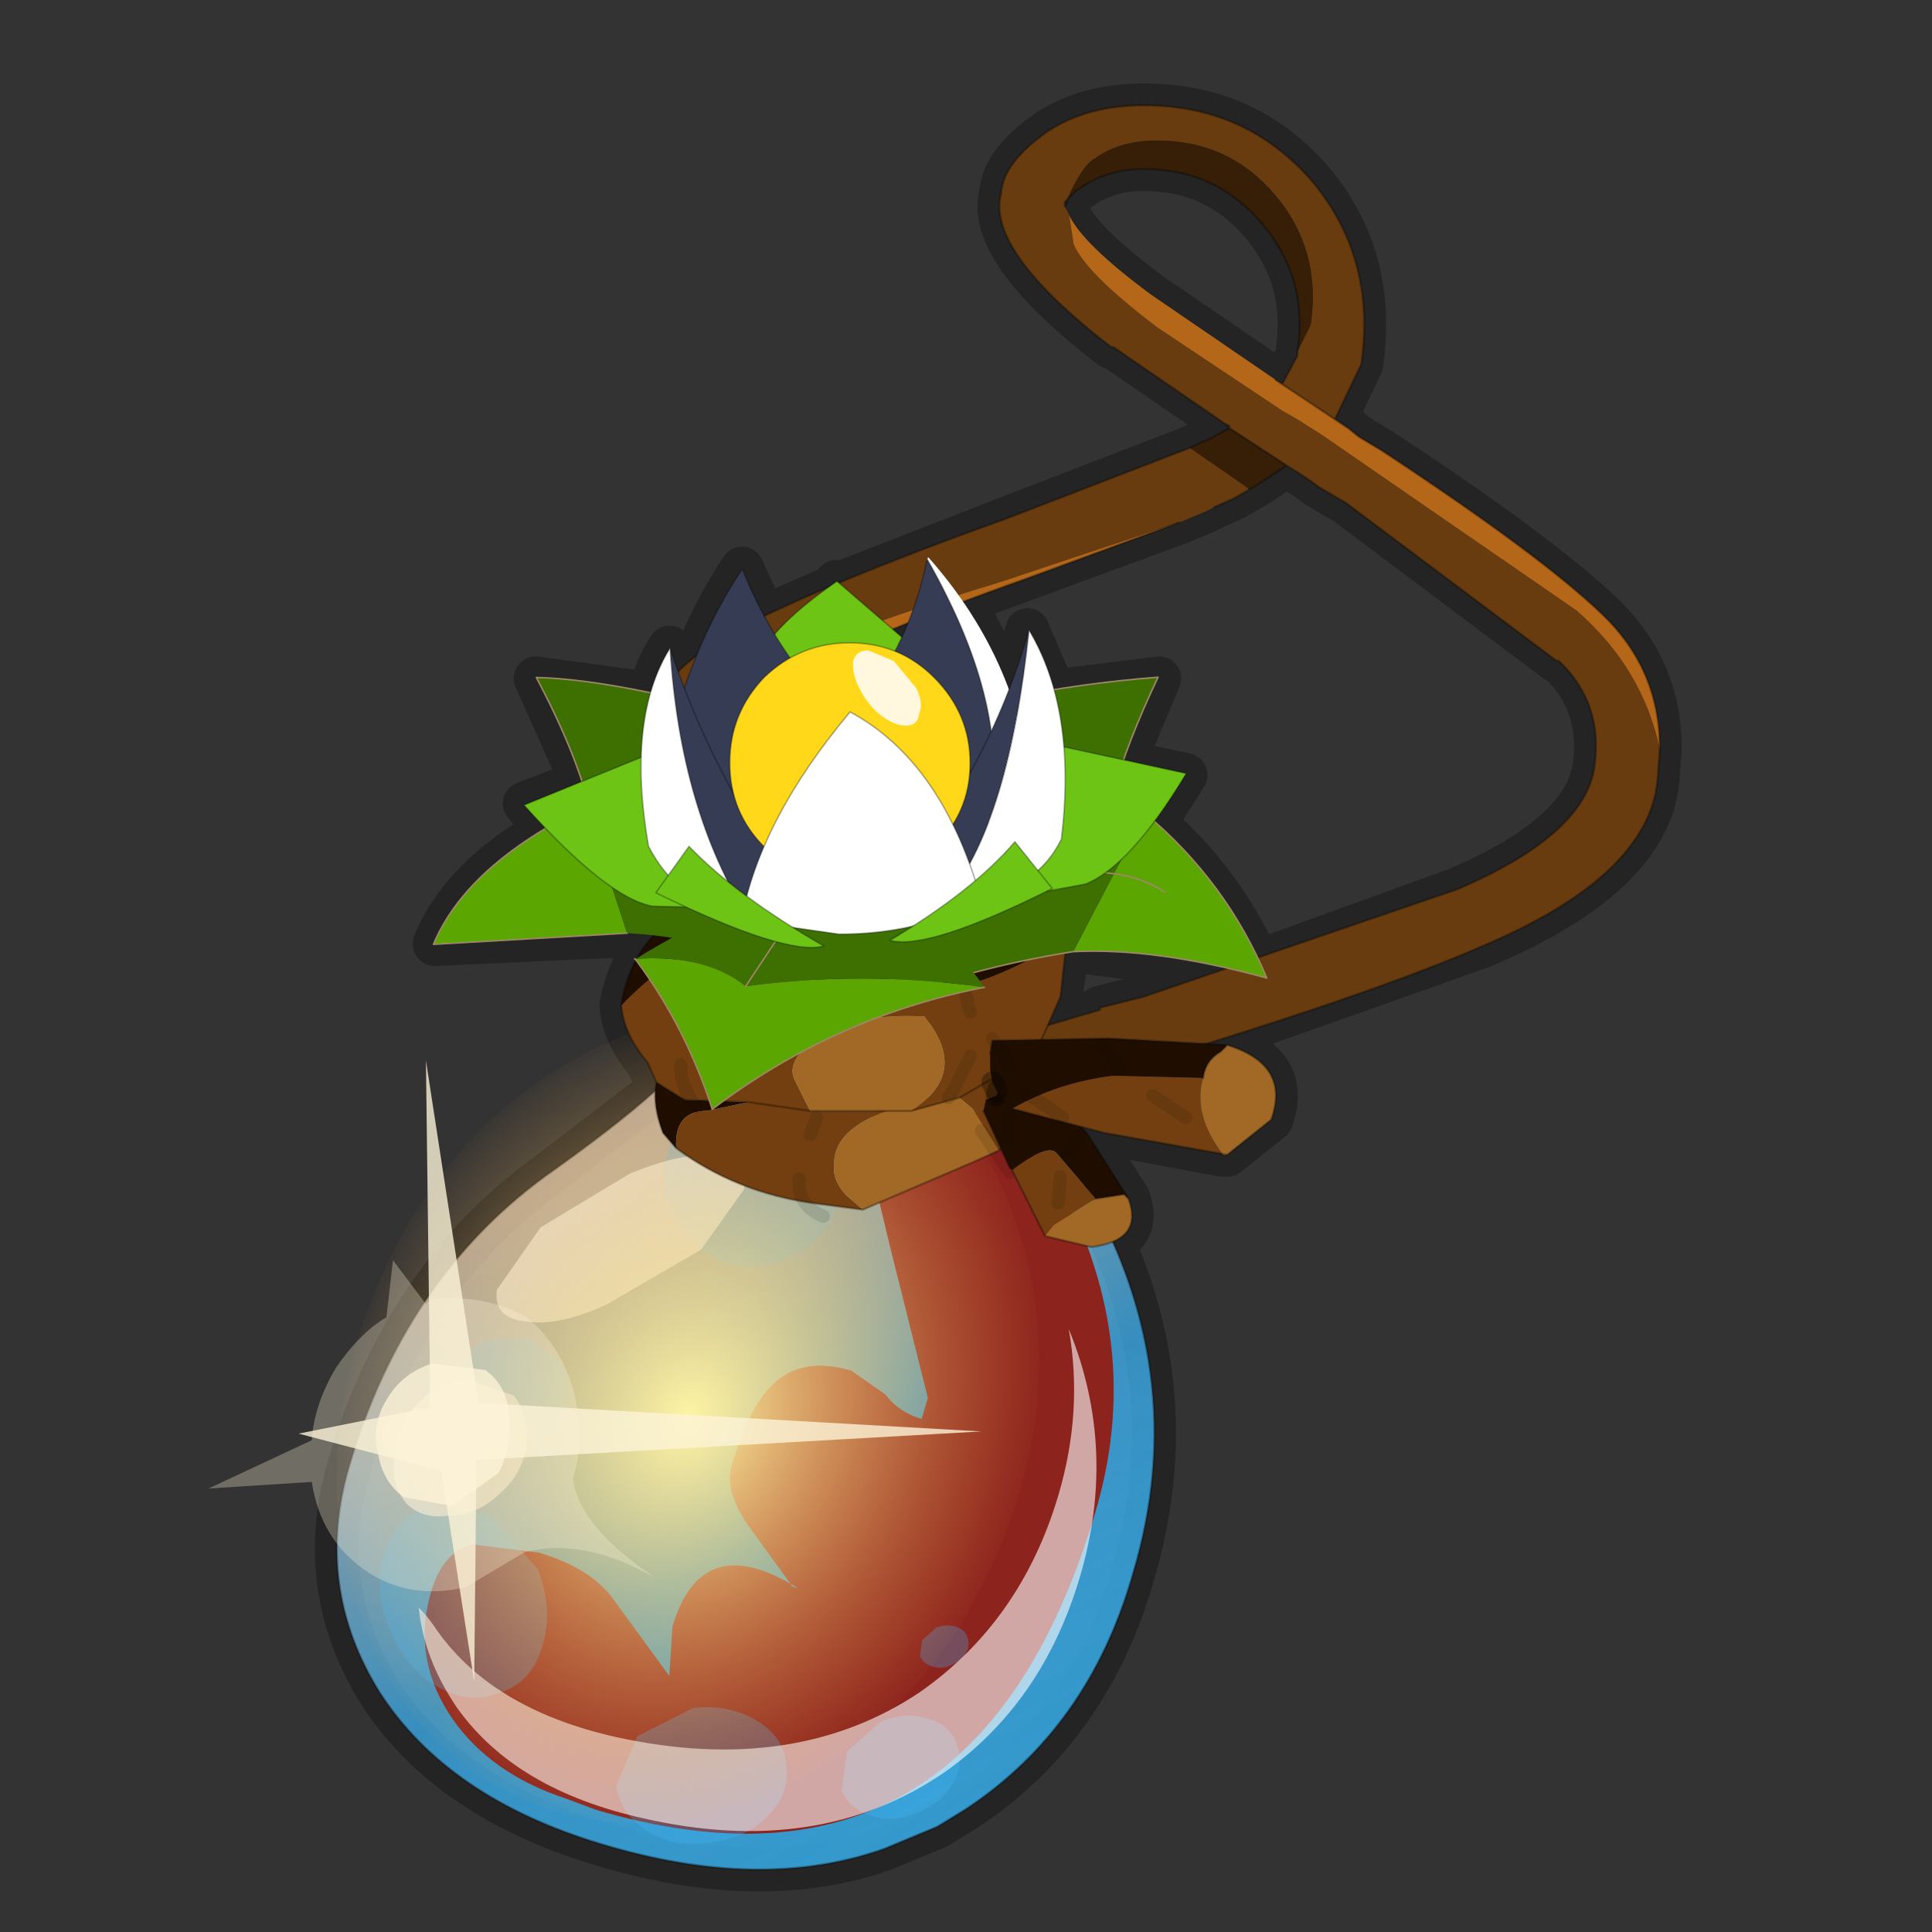 <?xml version="1.0" encoding="UTF-8" standalone="no"?>
<svg xmlns:xlink="http://www.w3.org/1999/xlink" height="440.0px" width="440.0px" xmlns="http://www.w3.org/2000/svg">
  <rect width="100%" height="100%" fill="#333333" stroke="none"/>
  <g transform="matrix(10.0, 0.0, 0.0, 10.0, 0.0, 0.0)">
    <use height="44.0" transform="matrix(1.0, 0.0, 0.0, 1.0, 0.0, 0.0)" width="44.0" xlink:href="#shape0"/>
    <use height="17.75" transform="matrix(0.958, 0.284, -0.284, 0.958, 13.809, 22.788)" width="14.0" xlink:href="#sprite0"/>
    <use height="2.6" transform="matrix(0.724, 0.215, -0.284, 0.958, 10.788, 30.09)" width="3.4" xlink:href="#sprite1"/>
    <use height="2.6" transform="matrix(1.142, 0.338, -0.448, 1.51, 15.791, 24.262)" width="3.4" xlink:href="#sprite1"/>
    <use height="2.6" transform="matrix(1.063, 0.605, -0.448, 1.51, 9.325, 33.459)" width="3.4" xlink:href="#sprite1"/>
    <use height="2.6" transform="matrix(0.372, -0.654, 0.929, 0.275, 18.659, 41.004)" width="3.4" xlink:href="#sprite1"/>
    <use height="2.6" transform="matrix(0.731, -0.74, 1.142, 0.7, 13.272, 40.798)" width="3.4" xlink:href="#sprite1"/>
    <use height="2.6" transform="matrix(0.153, -0.269, 0.383, 0.113, 20.742, 37.81)" width="3.4" xlink:href="#sprite1"/>
    <use height="14.95" transform="matrix(0.958, 0.284, -0.284, 0.958, 11.402, 24.868)" width="15.8" xlink:href="#sprite2"/>
    <use height="65.0" transform="matrix(0.113, -0.268, -0.218, -0.092, 19.081, 43.995)" width="65.0" xlink:href="#sprite3"/>
    <use height="18.8" transform="matrix(1.0, 0.0, 0.0, 1.0, 4.75, 19.5)" width="24.3" xlink:href="#shape5"/>
    <use height="18.4" transform="matrix(0.684, 0.003, -0.002, 0.684, 9.897, 12.649)" width="27.75" xlink:href="#sprite4"/>
  </g>
  <defs>
    <g id="shape0" transform="matrix(1.0, 0.0, 0.0, 1.0, 0.0, 0.0)">
      <path d="M44.0 44.0 L0.0 44.0 0.0 0.0 44.0 0.0 44.0 44.0" fill="#43adca" fill-opacity="0.0" fill-rule="evenodd" stroke="none"/>
      <path d="M23.85 3.0 Q22.85 3.7 22.8 4.4 22.45 5.7 25.3 7.9 L25.35 7.9 27.9 9.65 28.0 9.7 28.0 9.75 27.45 10.05 27.4 10.05 27.1 10.2 22.95 11.8 19.1 13.3 19.05 13.25 18.9 13.4 17.4 14.05 16.9 12.95 Q16.3 13.85 15.85 14.95 L15.45 15.3 15.25 14.75 Q14.95 15.2 14.8 15.8 L12.2 15.45 13.25 17.8 11.95 18.3 12.45 18.9 Q10.5 20.0 9.9 21.5 L14.3 21.3 14.9 21.35 14.5 21.85 14.45 21.85 14.5 21.9 Q14.25 22.35 14.15 22.9 14.2 23.55 14.75 24.2 L14.95 24.65 14.95 24.85 12.4 26.8 Q9.2 29.15 7.95 33.4 7.15 36.15 8.65 38.55 10.2 40.95 13.7 42.0 17.35 43.1 20.15 42.1 L21.35 41.6 22.0 41.2 Q24.8 39.35 25.8 35.85 26.95 31.95 25.35 28.3 25.95 28.0 25.7 27.3 L24.85 25.95 24.75 25.8 24.7 25.7 25.15 25.8 27.85 26.3 27.95 26.3 28.95 25.5 Q29.4 24.25 27.95 23.8 L27.55 23.75 33.75 21.55 Q37.55 19.95 37.75 17.75 L37.8 17.05 Q37.8 15.25 36.5 14.0 35.1 12.65 31.45 10.25 L30.95 9.95 30.7 9.75 30.4 9.55 31.0 8.3 Q31.35 5.9 29.9 4.15 28.4 2.4 26.05 2.4 24.75 2.4 23.85 3.0 M24.5 4.35 L24.65 4.25 Q25.25 3.85 26.05 3.85 27.7 3.85 28.75 5.1 29.8 6.35 29.55 8.0 L29.55 8.1 29.2 8.75 29.05 8.65 26.2 6.7 Q24.65 5.55 24.35 4.9 L24.3 4.8 24.25 4.7 24.25 4.6 24.5 4.35 M27.65 11.55 L28.1 11.35 28.45 11.15 28.7 11.0 29.3 10.6 29.7 10.85 30.05 11.1 30.65 11.45 35.45 15.05 35.5 15.05 Q36.55 16.05 36.3 17.55 36.0 19.05 33.2 20.25 L28.65 21.9 Q27.8 20.05 26.3 18.75 L27.0 17.65 25.6 17.35 26.4 15.45 24.0 15.75 23.4 14.35 23.0 15.7 21.95 13.7 23.45 13.15 26.85 11.9 27.45 11.65 27.65 11.55 M24.45 21.65 L28.0 22.1 26.05 22.7 25.85 22.75 25.05 22.95 25.05 23.0 23.95 23.3 24.15 22.7 24.3 21.7 24.45 21.65 M20.55 14.5 L20.65 14.2 20.35 14.35 20.55 14.5" fill="none" stroke="#000000" stroke-linecap="round" stroke-linejoin="round" stroke-opacity="0.302" stroke-width="1.0"/>
      <path d="M29.55 8.0 L29.85 7.4 Q30.1 5.7 29.05 4.45 28.0 3.2 26.35 3.2 25.5 3.2 24.95 3.6 24.65 3.75 24.3 4.55 L24.25 4.6 24.25 4.65 24.25 4.7 24.3 4.8 24.35 4.9 24.45 5.55 Q24.7 6.2 26.35 7.45 L29.2 9.35 29.55 9.55 30.1 9.9 35.9 13.9 Q37.4 15.2 37.8 17.05 L37.75 17.75 Q37.55 19.95 33.75 21.55 31.35 22.6 26.4 24.1 L26.35 24.1 26.25 24.15 25.5 24.35 22.2 25.35 21.65 25.25 21.55 25.25 19.0 24.4 18.55 24.2 Q17.05 23.5 16.1 22.65 14.0 20.75 14.15 18.25 14.2 17.4 14.5 16.65 15.1 15.25 16.75 14.35 18.9 13.25 22.95 11.8 L27.1 10.2 28.4 11.1 28.45 11.15 28.1 11.35 27.65 11.55 27.45 11.65 26.85 11.9 22.8 13.25 Q18.85 14.45 16.8 15.5 15.05 16.3 14.95 18.05 14.85 19.8 16.45 21.25 17.85 22.55 20.55 23.45 L20.6 23.45 21.35 23.7 21.9 23.85 22.0 23.9 25.05 23.0 25.05 22.95 25.85 22.75 26.05 22.7 33.2 20.25 Q36.0 19.05 36.3 17.55 36.55 16.05 35.5 15.05 L35.45 15.05 30.65 11.45 30.05 11.1 29.7 10.85 29.3 10.6 28.0 9.75 28.0 9.7 27.9 9.65 25.35 7.9 25.3 7.9 Q22.45 5.7 22.8 4.4 22.85 3.7 23.85 3.0 24.75 2.4 26.05 2.4 28.4 2.4 29.9 4.15 31.35 5.9 31.0 8.3 L30.4 9.55 29.2 8.75 29.55 8.1 29.55 8.05 29.55 8.0" fill="#683c0f" fill-rule="evenodd" stroke="none"/>
      <path d="M24.3 4.55 Q24.65 3.75 24.95 3.6 25.5 3.2 26.35 3.2 28.0 3.2 29.05 4.45 30.1 5.7 29.85 7.4 L29.55 8.0 Q29.8 6.35 28.75 5.1 27.7 3.85 26.05 3.85 25.25 3.85 24.65 4.25 L24.5 4.35 24.3 4.55 M28.0 9.75 L29.3 10.6 28.7 11.0 28.45 11.15 28.4 11.1 27.1 10.2 27.4 10.05 27.45 10.05 28.0 9.75" fill="#361e07" fill-rule="evenodd" stroke="none"/>
      <path d="M29.2 8.75 L30.4 9.55 30.7 9.75 30.95 9.95 31.45 10.25 Q35.1 12.65 36.5 14.0 37.8 15.25 37.8 17.05 37.4 15.2 35.9 13.9 L30.1 9.9 29.55 9.55 29.2 9.35 26.35 7.45 Q24.7 6.2 24.45 5.55 L24.35 4.9 Q24.65 5.55 26.2 6.7 L29.05 8.65 29.2 8.75 M20.55 23.45 Q17.85 22.55 16.45 21.25 14.85 19.8 14.95 18.05 15.05 16.3 16.8 15.5 18.85 14.45 22.8 13.25 L26.85 11.9 23.45 13.15 Q19.5 14.55 17.45 15.65 15.7 16.55 15.6 18.35 15.5 20.15 17.1 21.55 18.3 22.65 20.55 23.45" fill="#b56719" fill-rule="evenodd" stroke="none"/>
      <path d="M29.55 8.0 L29.55 8.05 29.55 8.1 29.2 8.75 30.4 9.55 31.0 8.3 Q31.35 5.9 29.9 4.15 28.4 2.4 26.05 2.4 24.75 2.4 23.85 3.0 22.85 3.7 22.8 4.4 22.45 5.7 25.3 7.9 L25.35 7.9 27.9 9.65 28.0 9.7 28.0 9.75 29.3 10.6 29.7 10.85 30.05 11.1 30.65 11.45 35.45 15.05 35.5 15.05 Q36.55 16.05 36.3 17.55 36.0 19.05 33.2 20.25 L26.05 22.7 25.85 22.75 25.05 22.95 25.05 23.0 22.0 23.9 21.9 23.85 21.35 23.7 20.6 23.45 20.55 23.45 Q18.3 22.65 17.1 21.55 15.5 20.15 15.6 18.35 15.7 16.55 17.45 15.65 19.5 14.55 23.45 13.15 L26.85 11.9 M27.65 11.55 L28.1 11.35 28.45 11.15 28.7 11.0 29.3 10.6 29.7 10.85 M27.1 10.2 L22.95 11.8 Q18.9 13.25 16.75 14.35 15.1 15.25 14.5 16.65 14.2 17.4 14.15 18.25 14.0 20.75 16.1 22.65 17.05 23.5 18.55 24.2 L19.0 24.4 21.55 25.25 21.65 25.25 22.2 25.35 25.5 24.35 26.25 24.15 26.35 24.1 26.4 24.1 Q31.35 22.6 33.75 21.55 37.55 19.95 37.75 17.75 L37.8 17.05 Q37.8 15.25 36.5 14.0 35.1 12.65 31.45 10.25 L30.95 9.95 30.7 9.75 30.4 9.55 M24.25 4.7 L24.25 4.65 24.25 4.6 24.3 4.55 24.5 4.35 24.65 4.25 Q25.25 3.85 26.05 3.85 27.7 3.85 28.75 5.1 29.8 6.35 29.55 8.0 L29.55 8.1 M24.25 4.7 L24.3 4.6 24.3 4.55 M29.2 8.75 L29.05 8.65 29.2 8.75 M27.9 9.65 L28.0 9.75 27.45 10.05 27.4 10.05 27.1 10.2" fill="none" stroke="#000000" stroke-linecap="round" stroke-linejoin="round" stroke-opacity="0.302" stroke-width="0.05"/>
      <path d="M15.9 23.65 L15.95 23.2 Q17.55 21.9 20.5 22.75 22.55 23.35 24.6 26.85 27.2 31.2 25.8 35.85 24.8 39.35 22.0 41.2 L21.35 41.6 20.15 42.1 Q17.35 43.1 13.7 42.0 10.2 40.95 8.65 38.55 7.15 36.15 7.95 33.4 9.2 29.15 12.4 26.8 15.65 24.5 15.9 23.65" fill="url(#gradient0)" fill-rule="evenodd" stroke="none"/>
      <path d="M15.9 23.65 Q15.65 24.5 12.4 26.8 9.2 29.15 7.95 33.4 7.15 36.15 8.65 38.55 10.2 40.95 13.7 42.0 17.35 43.1 20.15 42.1 L21.35 41.6 22.0 41.2 Q24.8 39.35 25.8 35.85 27.2 31.2 24.6 26.85 22.55 23.35 20.5 22.75 17.55 21.9 15.95 23.2 L15.9 23.65 Z" fill="none" stroke="#000000" stroke-linecap="round" stroke-linejoin="round" stroke-opacity="0.302" stroke-width="0.05"/>
    </g>
    <linearGradient gradientTransform="matrix(-0.006, -0.01, 0.011, -0.006, 18.35, 34.7)" gradientUnits="userSpaceOnUse" id="gradient0" spreadMethod="pad" x1="-819.2" x2="819.2">
      <stop offset="0.067" stop-color="#3399cc"/>
      <stop offset="0.514" stop-color="#40bbff" stop-opacity="0.702"/>
      <stop offset="1.0" stop-color="#fbe7d9" stop-opacity="0.651"/>
    </linearGradient>
    <g id="sprite0" transform="matrix(1.0, 0.0, 0.0, 1.0, 7.0, 8.85)">
      <use height="17.75" transform="matrix(1.0, 0.0, 0.0, 1.0, -7.0, -8.85)" width="14.0" xlink:href="#shape1"/>
    </g>
    <g id="shape1" transform="matrix(1.0, 0.0, 0.0, 1.0, 7.0, 8.85)">
      <path d="M-0.5 -7.55 Q-0.5 -8.85 1.05 -8.85 3.6 -8.85 5.35 -6.25 7.0 -3.85 7.0 -0.85 7.0 8.9 -2.0 8.9 L-2.7 8.85 Q-4.5 8.8 -5.7 7.85 -7.0 6.8 -7.0 5.2 -7.0 4.25 -6.4 3.9 L-4.9 3.65 Q-3.65 3.65 -2.95 4.2 L-1.25 5.5 -1.5 4.4 Q-1.5 2.15 0.8 2.7 L0.85 2.75 1.0 2.75 0.8 2.7 -0.5 1.7 Q-1.25 1.1 -1.25 0.5 -1.25 -0.85 -0.9 -1.5 -0.45 -2.35 0.75 -2.35 L1.65 -2.05 Q2.05 -1.75 2.6 -1.75 L2.6 -2.25 0.8 -5.3 -0.5 -7.55" fill="#8c231d" fill-rule="evenodd" stroke="none"/>
    </g>
    <g id="sprite1" transform="matrix(1.0, 0.0, 0.0, 1.0, 1.7, 1.3)">
      <use height="2.6" transform="matrix(1.0, 0.0, 0.0, 1.0, -1.7, -1.3)" width="3.4" xlink:href="#shape2"/>
    </g>
    <g id="shape2" transform="matrix(1.0, 0.0, 0.0, 1.0, 1.7, 1.3)">
      <path d="M1.2 -0.95 Q1.7 -0.55 1.7 0.0 1.7 0.55 1.2 0.9 0.7 1.3 0.0 1.3 -0.7 1.3 -1.2 0.9 -1.7 0.55 -1.7 0.0 -1.7 -0.55 -1.2 -0.95 L0.0 -1.3 1.2 -0.95" fill="url(#gradient1)" fill-rule="evenodd" stroke="none"/>
    </g>
    <linearGradient gradientTransform="matrix(1.0, 0.0, 0.0, 1.0, 0.0, 0.0)" gradientUnits="userSpaceOnUse" id="gradient1" spreadMethod="pad" x1="-819.2" x2="819.2">
      <stop offset="0.067" stop-color="#3399cc" stop-opacity="0.396"/>
      <stop offset="0.514" stop-color="#40bbff" stop-opacity="0.278"/>
      <stop offset="1.0" stop-color="#fbe7d9" stop-opacity="0.259"/>
    </linearGradient>
    <g id="sprite2" transform="matrix(1.0, 0.0, 0.0, 1.0, 2.95, 4.85)">
      <use height="14.95" transform="matrix(1.0, 0.0, 0.0, 1.0, -2.95, -4.85)" width="15.8" xlink:href="#shape3"/>
    </g>
    <g id="shape3" transform="matrix(1.0, 0.0, 0.0, 1.0, 2.95, 4.85)">
      <path d="M0.75 -0.9 Q-0.15 -0.1 -0.9 0.0 -1.65 0.15 -1.75 -0.5 L-1.2 -2.15 0.4 -3.9 Q1.45 -4.75 2.2 -4.85 2.9 -4.95 3.0 -4.3 L2.45 -2.7 0.75 -0.9 M-0.35 3.9 Q-0.7 4.55 -1.35 4.75 -1.9 5.0 -2.35 4.75 -2.85 4.4 -2.9 3.8 -3.05 3.1 -2.75 2.5 -2.45 1.9 -1.8 1.65 L-0.7 1.7 Q-0.25 2.0 -0.1 2.7 0.0 3.35 -0.35 3.9 M-1.4 6.95 Q-1.2 7.05 -0.95 7.25 0.8 8.7 3.75 8.5 7.9 8.2 10.1 5.55 11.85 3.35 11.85 0.35 11.85 -1.65 11.0 -3.35 12.85 -1.05 12.85 2.0 12.85 5.0 11.15 7.15 8.95 9.85 4.85 10.1 1.9 10.3 0.1 8.9 -0.95 8.05 -1.4 6.95" fill="#ffffff" fill-opacity="0.6" fill-rule="evenodd" stroke="none"/>
    </g>
    <g id="sprite3" transform="matrix(1.0, 0.0, 0.0, 1.0, 32.5, 32.5)">
      <use height="65.0" transform="matrix(1.0, 0.0, 0.0, 1.0, -32.5, -32.5)" width="65.0" xlink:href="#shape4"/>
    </g>
    <g id="shape4" transform="matrix(1.0, 0.0, 0.0, 1.0, 32.5, 32.5)">
      <path d="M22.95 -23.0 Q32.5 -13.45 32.5 0.0 32.5 13.45 22.95 22.95 13.45 32.5 0.0 32.5 -13.45 32.5 -23.0 22.95 -32.5 13.45 -32.5 0.0 -32.5 -13.45 -23.0 -23.0 -13.45 -32.5 0.0 -32.5 13.45 -32.5 22.95 -23.0" fill="url(#gradient2)" fill-rule="evenodd" stroke="none"/>
    </g>
    <radialGradient cx="0" cy="0" gradientTransform="matrix(0.041, 0.0, 0.0, 0.041, 0.0, 0.0)" gradientUnits="userSpaceOnUse" id="gradient2" r="819.2" spreadMethod="pad">
      <stop offset="0.0" stop-color="#fff5a5"/>
      <stop offset="1.0" stop-color="#f5ad4e" stop-opacity="0.0"/>
    </radialGradient>
    <g id="shape5" transform="matrix(1.0, 0.0, 0.0, 1.0, -4.75, -19.5)">
      <path d="M10.9 31.95 L22.35 32.6 10.85 33.25 10.8 38.3 10.05 33.5 6.8 32.65 9.8 32.05 9.7 24.15 10.9 31.95" fill="#fcf3d8" fill-opacity="0.792" fill-rule="evenodd" stroke="none"/>
      <path d="M13.05 33.65 Q13.15 34.75 14.95 35.95 13.3 35.0 11.95 35.35 L10.6 36.15 Q9.3 36.45 8.3 35.75 7.3 35.05 7.1 33.75 L4.75 33.9 7.1 32.8 Q7.15 32.0 7.65 31.15 8.2 30.35 8.8 30.0 L8.95 28.7 9.7 29.7 9.8 29.6 Q11.0 29.45 12.0 30.0 12.95 30.8 13.15 32.1 13.3 32.9 13.05 33.65 M8.85 31.8 Q8.45 32.4 8.6 33.05 8.7 33.75 9.2 34.1 L10.3 34.3 11.35 33.55 Q11.65 33.0 11.6 32.25 11.55 31.55 11.05 31.2 L9.85 31.05 Q9.2 31.25 8.85 31.8" fill="#fcf3d8" fill-opacity="0.302" fill-rule="evenodd" stroke="none"/>
      <path d="M8.85 31.8 Q9.2 31.25 9.85 31.05 L11.05 31.2 Q11.55 31.55 11.6 32.25 11.65 33.0 11.35 33.55 L10.3 34.3 9.2 34.1 Q8.7 33.75 8.6 33.05 8.45 32.4 8.85 31.8" fill="#fcf3d8" fill-opacity="0.843" fill-rule="evenodd" stroke="none"/>
      <path d="M24.3 21.35 L23.95 20.6 Q23.5 20.9 23.05 21.3 22.4 21.55 21.65 21.9 L17.1 20.65 Q16.7 20.4 16.3 20.3 L15.35 20.9 Q14.35 21.6 14.15 22.9 14.95 22.05 16.15 21.4 L16.8 22.0 17.45 22.15 20.6 22.6 Q22.2 22.7 24.3 21.35 M14.95 24.65 Q14.85 25.15 15.1 25.8 L15.4 26.15 Q15.35 25.3 16.1 25.3 L17.05 25.1 15.6 25.05 14.95 24.65" fill="#1f0e00" fill-rule="evenodd" stroke="none"/>
      <path d="M22.75 26.2 L22.95 26.05 23.1 25.95 Q24.15 25.35 23.8 24.35 L23.6 23.95 24.15 22.7 24.3 21.35 Q22.2 22.7 20.6 22.6 L17.45 22.15 16.8 22.0 16.15 21.4 Q14.95 22.05 14.15 22.9 14.2 23.55 14.75 24.2 L14.95 24.65 15.6 25.05 17.05 25.1 18.45 25.3 17.05 25.1 16.1 25.3 Q15.35 25.3 15.4 26.15 16.75 27.15 18.5 27.4 L19.65 27.55 19.25 27.2 Q18.95 26.85 19.0 26.55 18.95 25.75 20.2 25.3 L18.45 25.3 18.1 24.6 Q17.95 24.3 18.25 23.95 19.05 23.05 21.05 23.15 L21.2 23.35 Q22.0 24.5 20.75 25.3 L21.85 25.0 22.15 25.25 22.75 26.2 M23.6 23.95 Q23.35 24.0 23.15 24.25 L21.85 25.0 23.15 24.25 Q23.35 24.0 23.6 23.95" fill="#733f10" fill-rule="evenodd" stroke="none"/>
      <path d="M19.65 27.55 L22.2 26.45 22.75 26.2 22.15 25.25 21.85 25.0 20.75 25.3 Q22.0 24.5 21.2 23.35 L21.05 23.15 Q19.05 23.05 18.25 23.95 17.95 24.3 18.1 24.6 L18.45 25.3 20.2 25.3 Q18.95 25.75 19.0 26.55 18.95 26.85 19.25 27.2 L19.65 27.55 M20.75 25.3 L20.2 25.3 20.75 25.3" fill="#a16925" fill-rule="evenodd" stroke="none"/>
      <path d="M22.75 26.2 L22.95 26.05 23.1 25.95 Q24.15 25.35 23.8 24.35 L23.6 23.95 24.15 22.7 24.3 21.35 23.95 20.6 Q23.5 20.9 23.05 21.3 22.4 21.55 21.65 21.9 L17.1 20.65 Q16.7 20.4 16.3 20.3 L15.35 20.9 Q14.35 21.6 14.15 22.9 14.2 23.55 14.75 24.2 L14.95 24.65 Q14.85 25.15 15.1 25.8 L15.4 26.15 Q16.75 27.15 18.5 27.4 L19.65 27.55 22.2 26.45 22.75 26.2 M21.85 25.0 L23.15 24.25 Q23.35 24.0 23.6 23.95 M18.45 25.3 L17.05 25.1 15.6 25.05 14.95 24.65 M20.2 25.3 L18.45 25.3 M20.2 25.3 L20.75 25.3 21.85 25.0" fill="none" stroke="#000000" stroke-linecap="round" stroke-linejoin="round" stroke-opacity="0.302" stroke-width="0.05"/>
      <path d="M18.75 27.7 Q18.15 27.45 18.2 26.85 M23.0 26.7 L22.35 25.75 M17.5 21.85 L18.5 21.2 M20.35 21.15 L20.25 21.7 M18.45 25.85 L18.6 25.45 M15.85 25.2 Q15.5 24.75 15.5 24.25 M15.9 23.3 L16.6 22.55 M21.75 19.6 Q21.25 19.9 20.9 20.35 M21.9 22.15 L22.05 22.9 22.1 23.05 M22.1 24.05 L21.7 24.85 21.6 25.0" fill="none" stroke="#000000" stroke-linecap="round" stroke-linejoin="round" stroke-opacity="0.102" stroke-width="0.3"/>
      <path d="M24.95 27.3 L25.6 27.2 25.7 27.3 24.75 25.8 23.45 24.55 23.2 24.55 22.75 24.8 22.7 24.95 22.45 25.05 22.4 25.3 23.0 26.6 23.05 26.65 Q23.85 26.05 24.05 26.25 L24.95 27.3" fill="#1f0e00" fill-rule="evenodd" stroke="none"/>
      <path d="M24.95 27.3 L24.05 26.25 Q23.85 26.05 23.05 26.65 L23.8 28.15 24.0 27.9 24.95 27.3" fill="#733f10" fill-rule="evenodd" stroke="none"/>
      <path d="M25.7 27.3 L25.6 27.2 24.95 27.3 24.0 27.9 23.8 28.15 24.85 28.4 Q26.05 28.25 25.7 27.3" fill="#a16925" fill-rule="evenodd" stroke="none"/>
      <path d="M22.7 24.95 L22.75 24.8" fill="none" stroke="#000000" stroke-linecap="round" stroke-linejoin="round" stroke-opacity="0.302" stroke-width="0.5"/>
      <path d="M25.7 27.3 L25.6 27.2 24.95 27.3 M23.0 26.6 L22.4 25.3 M23.2 24.55 L23.45 24.55 24.75 25.8 25.7 27.3 Q26.05 28.25 24.85 28.4 L23.8 28.15 M23.05 26.65 L23.8 28.15" fill="none" stroke="#000000" stroke-linecap="round" stroke-linejoin="round" stroke-opacity="0.302" stroke-width="0.05"/>
      <path d="M24.15 26.8 L24.1 27.4 M23.0 25.35 L22.9 25.95 M23.55 24.5 L23.25 24.95 M24.6 25.85 L24.3 26.25" fill="none" stroke="#000000" stroke-linecap="round" stroke-linejoin="round" stroke-opacity="0.102" stroke-width="0.3"/>
      <path d="M27.4 24.55 Q27.45 24.15 27.8 23.95 L27.95 23.8 25.25 23.65 22.6 23.7 22.55 24.0 22.55 24.35 22.6 24.65 22.7 24.85 23.05 25.25 Q24.1 24.65 25.35 24.5 L27.4 24.55" fill="#1f0e00" fill-rule="evenodd" stroke="none"/>
      <path d="M27.95 26.3 L27.85 26.3 27.65 26.0 Q27.2 25.25 27.4 24.55 L25.35 24.5 Q24.1 24.65 23.05 25.25 L25.15 25.8 27.95 26.3" fill="#733f10" fill-rule="evenodd" stroke="none"/>
      <path d="M27.95 23.8 L27.8 23.95 Q27.45 24.15 27.4 24.55 27.2 25.25 27.65 26.0 L27.85 26.3 27.95 26.3 28.95 25.5 Q29.4 24.25 27.95 23.8" fill="#a16925" fill-rule="evenodd" stroke="none"/>
      <path d="M22.7 24.85 L22.6 24.65" fill="none" stroke="#000000" stroke-linecap="round" stroke-linejoin="round" stroke-opacity="0.302" stroke-width="0.5"/>
      <path d="M27.4 24.55 Q27.45 24.15 27.8 23.95 L27.95 23.8 Q29.4 24.25 28.95 25.5 L27.95 26.3 27.85 26.3 M22.55 24.0 L22.6 23.7 25.25 23.65 27.95 23.8 M23.05 25.25 L25.15 25.8 27.95 26.3" fill="none" stroke="#000000" stroke-linecap="round" stroke-linejoin="round" stroke-opacity="0.302" stroke-width="0.05"/>
      <path d="M23.4 24.9 L24.2 25.45 M22.6 23.65 L23.0 24.3 M26.25 24.95 L27.0 25.45 M25.1 23.8 L25.5 24.35" fill="none" stroke="#000000" stroke-linecap="round" stroke-linejoin="round" stroke-opacity="0.102" stroke-width="0.3"/>
    </g>
    <g id="sprite4" transform="matrix(1.0, 0.0, 0.0, 1.0, 13.85, 11.2)">
      <use height="18.4" transform="matrix(1.0, 0.0, 0.0, 1.0, -13.85, -11.2)" width="27.75" xlink:href="#shape6"/>
    </g>
    <g id="shape6" transform="matrix(1.0, 0.0, 0.0, 1.0, 13.85, 11.2)">
      <path d="M-1.3 -5.3 L-8.4 -1.25 Q-8.55 -3.6 -10.45 -7.15 -7.45 -7.1 -1.3 -5.3" fill="#3d7000" fill-rule="evenodd" stroke="none"/>
      <path d="M-8.4 -1.25 Q-8.55 -3.6 -10.45 -7.15 -7.45 -7.1 -1.3 -5.3" fill="none" stroke="#9e8769" stroke-linecap="round" stroke-linejoin="round" stroke-width="0.05"/>
      <path d="M0.0 -5.15 Q5.25 -6.85 10.25 -7.25 8.25 -3.0 8.15 0.05 L0.0 -5.15" fill="#3d7000" fill-rule="evenodd" stroke="none"/>
      <path d="M8.15 0.05 Q8.25 -3.0 10.25 -7.25 5.25 -6.85 0.0 -5.15" fill="none" stroke="#9e8769" stroke-linecap="round" stroke-linejoin="round" stroke-width="0.05"/>
      <path d="M-8.8 -2.85 L-7.4 1.35 -13.85 1.75 Q-12.75 -0.9 -8.8 -2.85" fill="#5ba600" fill-rule="evenodd" stroke="none"/>
      <path d="M-8.8 -2.85 L-5.4 -1.5 -4.05 -0.25 -3.55 2.1 Q-5.3 1.45 -7.4 1.35 L-8.8 -2.85" fill="#3d7000" fill-rule="evenodd" stroke="none"/>
      <path d="M-7.4 1.35 L-13.85 1.75 Q-12.75 -0.9 -8.8 -2.85" fill="none" stroke="#9e8769" stroke-linecap="round" stroke-linejoin="round" stroke-width="0.05"/>
      <path d="M8.8 -0.7 L9.85 -2.7 Q12.55 -0.45 13.9 2.75 10.2 1.75 7.45 1.9 L8.8 -0.7 Q9.7 -0.6 10.5 -0.1 9.7 -0.6 8.8 -0.7" fill="#5ba600" fill-rule="evenodd" stroke="none"/>
      <path d="M9.85 -2.7 L8.8 -0.7 Q7.05 -0.95 4.75 -0.05 7.05 -0.95 8.8 -0.7 L7.45 1.9 Q4.35 2.4 1.55 3.45 1.4 0.8 5.75 -2.0 L9.85 -2.7" fill="#3d7000" fill-rule="evenodd" stroke="none"/>
      <path d="M9.85 -2.7 L5.75 -2.0 M1.55 3.45 Q4.35 2.4 7.45 1.9 10.2 1.75 13.9 2.75 12.55 -0.45 9.85 -2.7" fill="none" stroke="#9e8769" stroke-linecap="round" stroke-linejoin="round" stroke-width="0.05"/>
      <path d="M8.8 -0.7 Q9.7 -0.6 10.5 -0.1 M8.8 -0.7 Q7.05 -0.95 4.75 -0.05" fill="none" stroke="#9e8769" stroke-linecap="round" stroke-linejoin="round" stroke-width="0.05"/>
      <path d="M-7.1 2.2 L-7.1 2.25 -7.15 2.2 -7.1 2.2" fill="#fff5e0" fill-rule="evenodd" stroke="none"/>
      <path d="M-7.1 2.2 Q-4.75 2.05 -3.45 3.1 0.5 2.55 4.5 3.1 -0.5 4.1 -4.55 7.2 -5.45 4.45 -7.1 2.25 L-7.1 2.2" fill="#5ba600" fill-rule="evenodd" stroke="none"/>
      <path d="M-2.1 1.05 L-3.45 3.1 -2.1 1.05 M4.5 3.1 Q0.5 2.55 -3.45 3.1 -4.75 2.05 -7.1 2.2 -4.1 0.3 -1.25 -0.15 2.85 0.65 4.5 3.1" fill="#3d7000" fill-rule="evenodd" stroke="none"/>
      <path d="M-7.1 2.25 Q-5.45 4.45 -4.55 7.2 -0.5 4.1 4.5 3.1 M-7.15 2.2 L-7.1 2.25" fill="none" stroke="#9e8769" stroke-linecap="round" stroke-linejoin="round" stroke-width="0.05"/>
      <path d="M-3.45 3.1 L-2.1 1.05" fill="none" stroke="#9e8769" stroke-linecap="round" stroke-linejoin="round" stroke-width="0.05"/>
      <path d="M6.5 -5.05 L11.2 -4.05 Q9.35 -0.95 7.85 -0.35 L5.2 0.15 Q7.8 -2.75 6.5 -5.05 M-6.85 -4.55 Q-6.3 -1.8 -3.85 0.5 L-6.55 0.45 Q-8.05 0.2 -10.85 -2.9 L-6.85 -4.55 M-0.45 -10.4 L3.35 -7.15 Q-0.1 -7.35 -3.15 -5.85 L-3.35 -6.4 Q-3.7 -8.15 -0.45 -10.4" fill="#6dc415" fill-rule="evenodd" stroke="none"/>
      <path d="M6.5 -5.05 Q7.8 -2.75 5.2 0.15 L7.85 -0.35 Q9.35 -0.95 11.2 -4.05 L6.5 -5.05 M-6.85 -4.55 Q-6.3 -1.8 -3.85 0.5 L-6.55 0.45 Q-8.05 0.2 -10.85 -2.9 L-6.85 -4.55 M-0.45 -10.4 L3.35 -7.15 Q-0.1 -7.35 -3.15 -5.85 L-3.35 -6.4 Q-3.7 -8.15 -0.45 -10.4" fill="none" stroke="#000000" stroke-linecap="round" stroke-linejoin="round" stroke-opacity="0.302" stroke-width="0.05"/>
      <path d="M-3.6 -10.8 Q-2.1 -7.0 1.3 -4.5 -5.5 -0.65 -6.45 -3.0 -5.7 -7.65 -3.6 -10.8" fill="#363c54" fill-rule="evenodd" stroke="none"/>
      <path d="M-3.6 -10.8 Q-2.1 -7.0 1.3 -4.5 -5.5 -0.65 -6.45 -3.0 -5.7 -7.65 -3.6 -10.8 Z" fill="none" stroke="#000000" stroke-linecap="round" stroke-linejoin="round" stroke-opacity="0.302" stroke-width="0.05"/>
      <path d="M-6.0 -8.15 Q-4.4 -3.3 -1.0 0.95 L-3.35 0.85 Q-5.65 -2.75 -6.0 -8.15" fill="#363c54" fill-rule="evenodd" stroke="none"/>
      <path d="M-3.35 0.85 Q-5.7 0.4 -6.7 -1.55 -7.45 -5.8 -6.0 -8.15 -5.65 -2.75 -3.35 0.85" fill="#ffffff" fill-rule="evenodd" stroke="none"/>
      <path d="M-3.35 0.85 Q-5.7 0.4 -6.7 -1.55 -7.45 -5.8 -6.0 -8.15 -4.4 -3.3 -1.0 0.95 L-3.35 0.85 Q-5.65 -2.75 -6.0 -8.15" fill="none" stroke="#000000" stroke-linecap="round" stroke-linejoin="round" stroke-opacity="0.302" stroke-width="0.05"/>
      <path d="M2.6 -11.2 L2.55 -11.15 2.55 -11.2 2.6 -11.2" fill="url(#gradient3)" fill-rule="evenodd" stroke="none"/>
      <path d="M2.55 -11.15 Q5.45 -6.1 4.6 -2.4 1.75 -2.05 -2.35 -3.75 1.65 -6.6 2.55 -11.15" fill="#363c54" fill-rule="evenodd" stroke="none"/>
      <path d="M2.6 -11.2 Q5.75 -7.65 6.05 -3.25 5.45 -2.25 4.6 -2.4 5.45 -6.1 2.55 -11.15 L2.6 -11.2" fill="#ffffff" fill-rule="evenodd" stroke="none"/>
      <path d="M2.55 -11.15 Q5.45 -6.1 4.6 -2.4 1.75 -2.05 -2.35 -3.75 1.65 -6.6 2.55 -11.15 L2.55 -11.2" fill="none" stroke="#000000" stroke-linecap="round" stroke-linejoin="round" stroke-opacity="0.302" stroke-width="0.05"/>
      <path d="M3.3 0.05 L1.4 -0.25 Q4.6 -4.05 5.95 -8.8 5.3 -2.45 3.3 0.05" fill="#363c54" fill-rule="evenodd" stroke="none"/>
      <path d="M5.95 -8.8 Q7.55 -6.15 7.05 -1.85 6.05 0.2 3.3 0.05 5.3 -2.45 5.95 -8.8" fill="#ffffff" fill-rule="evenodd" stroke="none"/>
      <path d="M3.3 0.05 L1.4 -0.25 Q4.6 -4.05 5.95 -8.8 7.55 -6.15 7.05 -1.85 6.05 0.2 3.3 0.05 5.3 -2.45 5.95 -8.8" fill="none" stroke="#000000" stroke-linecap="round" stroke-linejoin="round" stroke-opacity="0.302" stroke-width="0.05"/>
      <path d="M2.8 -1.55 Q1.65 -0.35 0.0 -0.35 -1.65 -0.35 -2.85 -1.55 -4.0 -2.7 -4.0 -4.35 -4.0 -6.0 -2.85 -7.2 -1.65 -8.35 0.0 -8.35 1.65 -8.35 2.8 -7.2 4.0 -6.0 4.0 -4.35 4.0 -2.7 2.8 -1.55" fill="#ffd919" fill-rule="evenodd" stroke="none"/>
      <path d="M2.8 -1.55 Q1.65 -0.35 0.0 -0.35 -1.65 -0.35 -2.85 -1.55 -4.0 -2.7 -4.0 -4.35 -4.0 -6.0 -2.85 -7.2 -1.65 -8.35 0.0 -8.35 1.65 -8.35 2.8 -7.2 4.0 -6.0 4.0 -4.35 4.0 -2.7 2.8 -1.55 Z" fill="none" stroke="#000000" stroke-linecap="round" stroke-linejoin="round" stroke-opacity="0.302" stroke-width="0.05"/>
      <path d="M2.3 -6.0 Q2.25 -5.6 1.85 -5.6 1.45 -5.6 0.95 -6.0 0.55 -6.35 0.3 -6.85 0.05 -7.35 0.1 -7.75 0.2 -8.1 0.6 -8.1 L1.45 -7.75 2.2 -6.85 Q2.45 -6.35 2.3 -6.0" fill="#fff8df" fill-rule="evenodd" stroke="none"/>
      <path d="M-0.35 1.35 L-3.6 0.9 Q-3.0 -2.45 0.0 -6.05 3.1 -4.4 4.4 0.25 2.2 1.35 -0.35 1.35" fill="#ffffff" fill-rule="evenodd" stroke="none"/>
      <path d="M-0.35 1.35 Q2.2 1.35 4.4 0.25 3.1 -4.4 0.0 -6.05 -3.0 -2.45 -3.6 0.9 L-0.35 1.35 Z" fill="none" stroke="#000000" stroke-linecap="round" stroke-linejoin="round" stroke-opacity="0.302" stroke-width="0.05"/>
      <path d="M5.5 -1.75 L6.75 -0.2 Q2.6 1.9 1.35 1.55 4.1 -0.1 5.5 -1.75 M-6.45 0.0 L-5.35 -1.55 Q-3.75 0.1 -0.85 1.75 -2.1 2.1 -6.45 0.0" fill="#6dc415" fill-rule="evenodd" stroke="none"/>
      <path d="M5.5 -1.75 Q4.1 -0.1 1.35 1.55 2.6 1.9 6.75 -0.2 L5.5 -1.75 M-6.45 0.0 L-5.35 -1.55 Q-3.75 0.1 -0.85 1.75 -2.1 2.1 -6.45 0.0" fill="none" stroke="#000000" stroke-linecap="round" stroke-linejoin="round" stroke-opacity="0.302" stroke-width="0.05"/>
    </g>
    <linearGradient gradientTransform="matrix(-5.0E-4, -0.002, 0.001, -2.0E-4, 4.8, -5.25)" gradientUnits="userSpaceOnUse" id="gradient3" spreadMethod="pad" x1="-819.2" x2="819.2">
      <stop offset="0.067" stop-color="#90b1f5"/>
      <stop offset="1.0" stop-color="#dce9fc"/>
    </linearGradient>
  </defs>
</svg>
